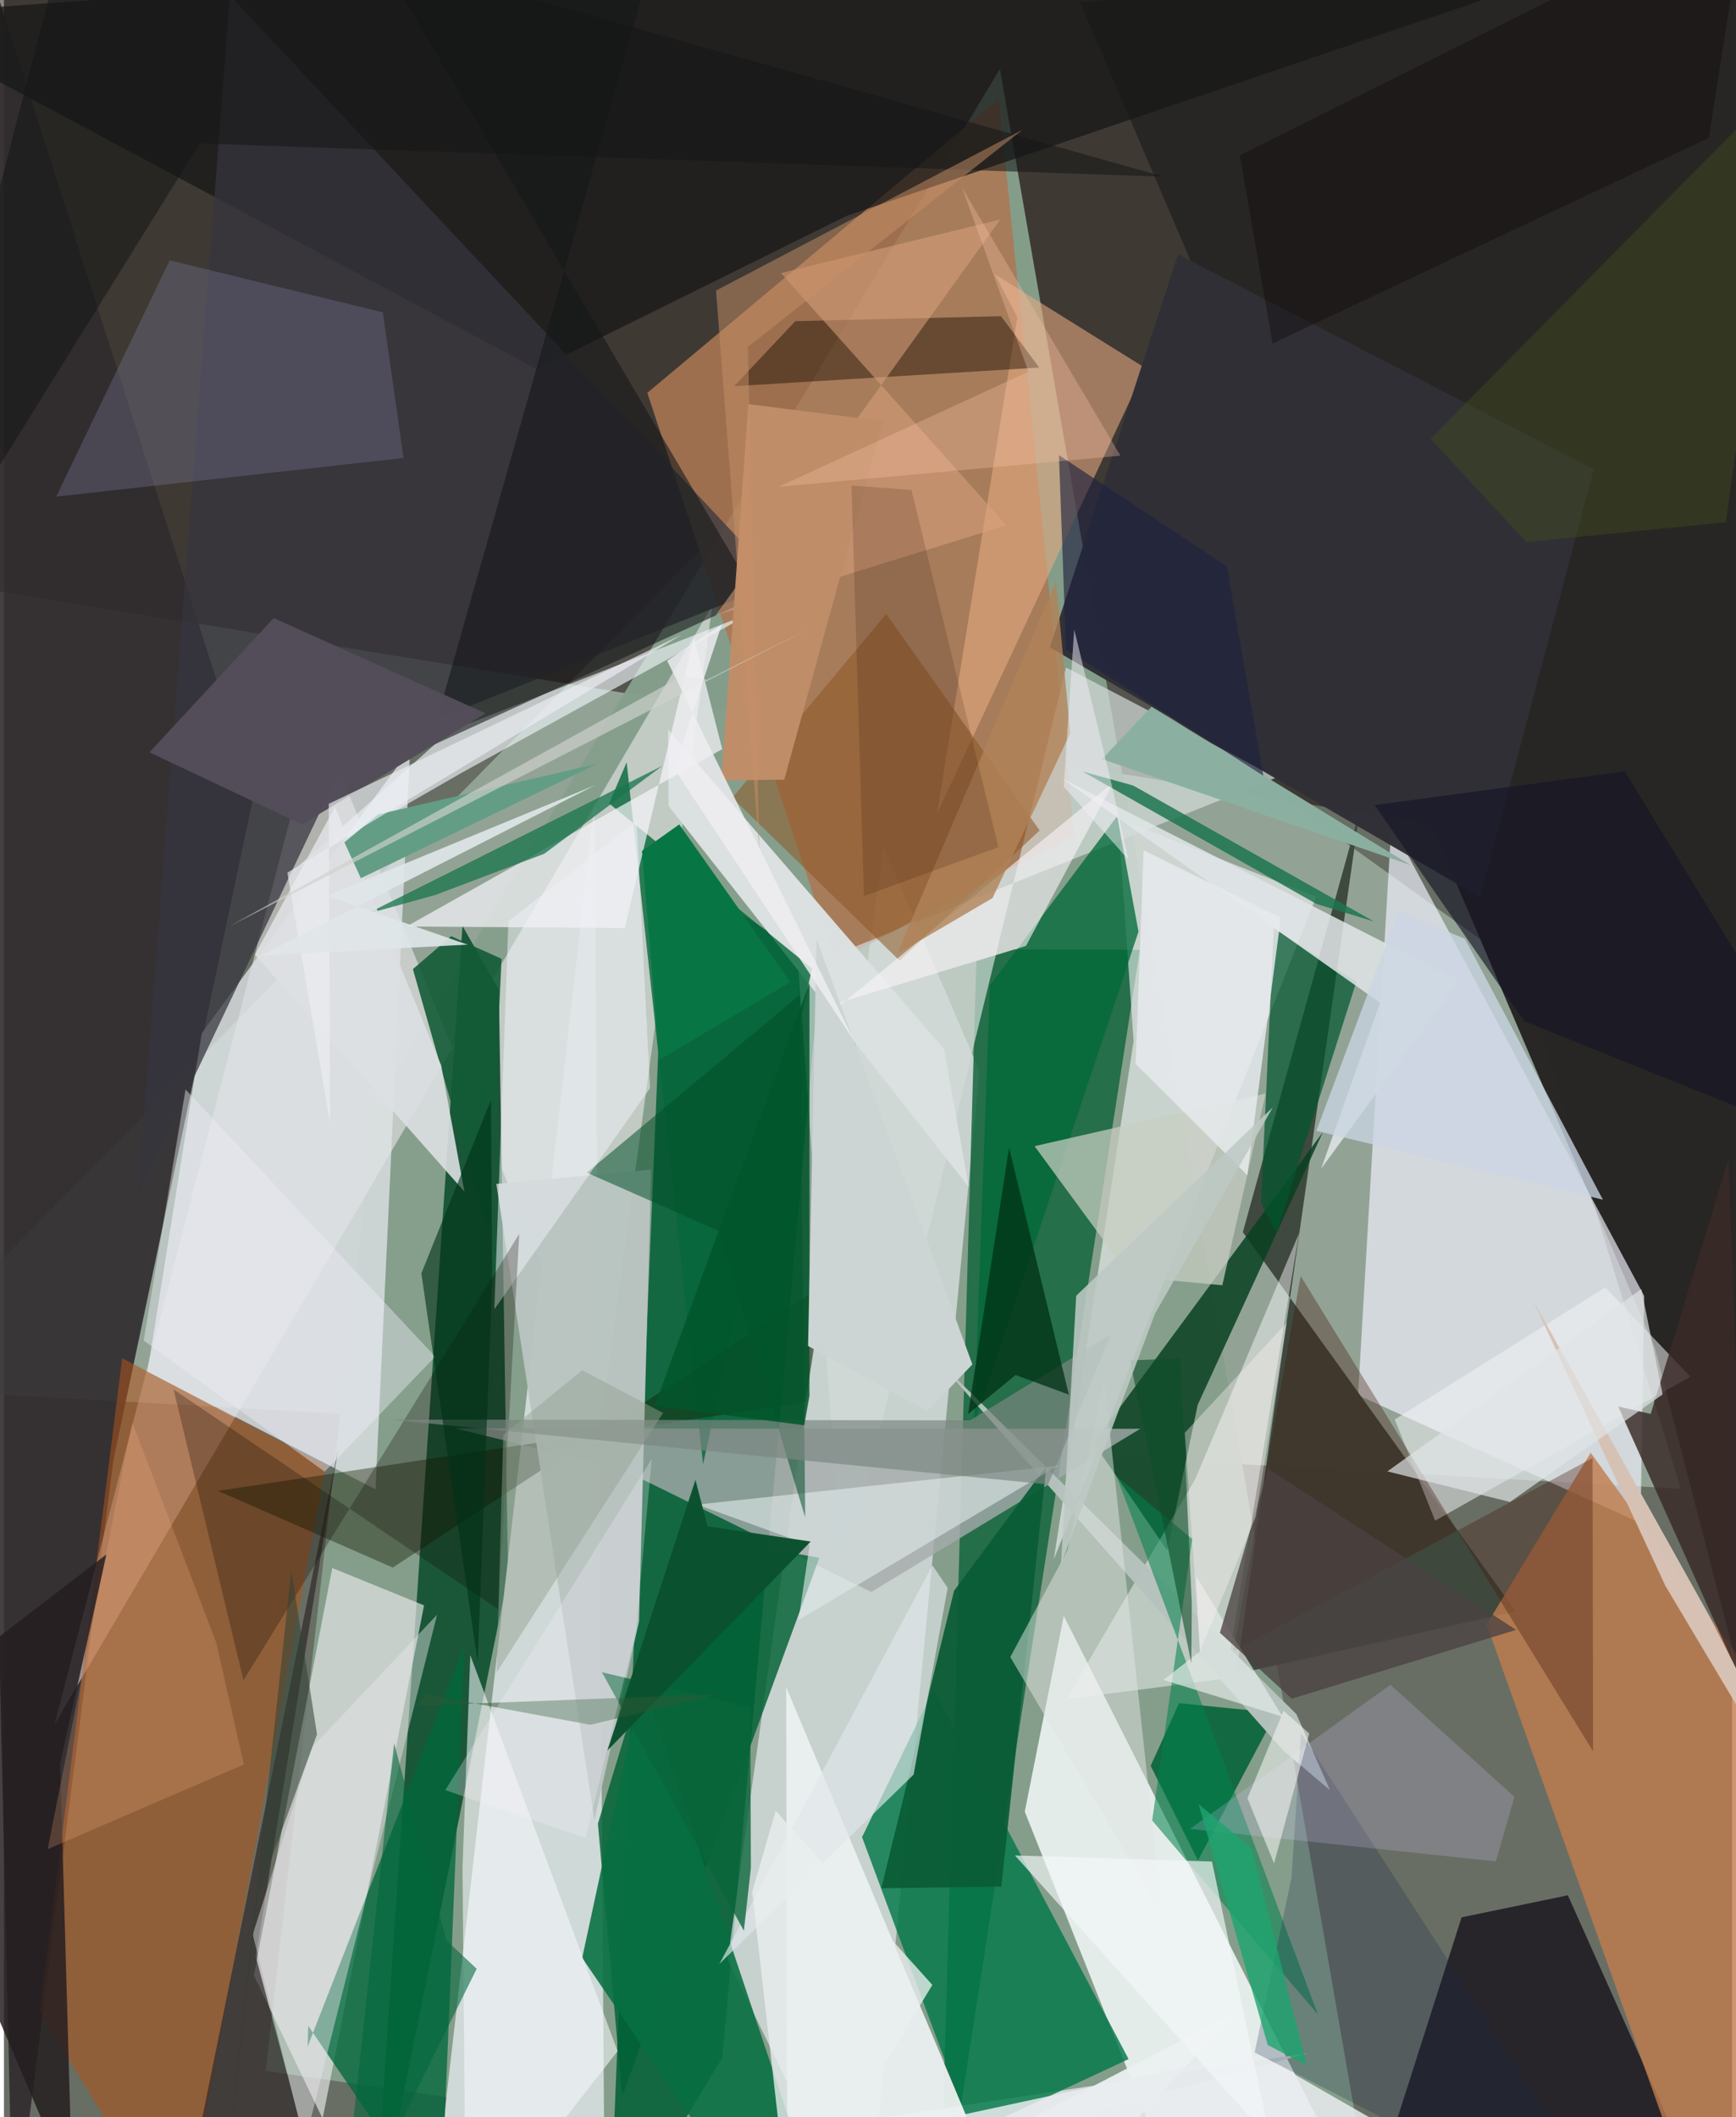 <svg xmlns="http://www.w3.org/2000/svg" width="228" height="278" viewBox="0 0 836 1024"><path fill="#686e64" d="M0 0h836v1024H0z"/><path fill="#c0ddcc" fill-opacity=".482" d="M734.26 468.68l76.934 251.397L-62 671.168 384.387 217.66z"/><path fill="#140000" fill-opacity=".482" d="M-62 276.3l931.735 151.46L840.005-62-19.843-5.304z"/><path fill="#86a08c" fill-opacity=".969" d="M126.624 1001.643l536.79 77.539L481.818 33.389 179.332 535.92z"/><path fill="#016035" fill-opacity=".859" d="M320.277 417.583L292.787 1086l54.747-90.75 47.417-527.773z"/><path fill="#302b2e" fill-opacity=".902" d="M120.723 384.953L-22.032-62 4.424 1086l48.553-379.997z"/><path fill="#fff6fe" fill-opacity=".486" d="M289.374 684.1l53.324-391.313L24.456 834.069l126.925-487.795z"/><path fill="#eff0f6" fill-opacity=".62" d="M425.56 409.69l-75.45 538.172L417.25 1086l54.674-567.938z"/><path fill="#282624" fill-opacity=".988" d="M798.621 651.943L520.637 1.105 898-28.351 883.893 981.46z"/><path fill="#1a5739" fill-opacity=".996" d="M239.423 478.774l-17.589-30.92L178.501 1086l65.368-324.059z"/><path fill="#186741" fill-opacity=".871" d="M452.489 1086l97.025-626.573-60.81-.238-18.3 5.678z"/><path fill="#e4ecea" fill-opacity=".992" d="M565.07 1055.19l-71.232-178.96 18.872-94.708L666.303 1086z"/><path fill="#f3f2fe" fill-opacity=".659" d="M791.727 736.647l1.762-109.873-122.294-228.033-16.13 276.084z"/><path fill="#cfd9d7" fill-opacity=".992" d="M209.195 1056.866l76.548-669.179 4.98 698.313 340.046-92.93z"/><path fill="#ac7753" fill-opacity=".867" d="M402.277 465.354L311.244 190 481.278 47.727l36.45 356.178z"/><path fill="#3e473d" fill-opacity=".973" d="M731.337 779.35l-135.179 30.342 59.776-417.834-56.603 204.092z"/><path fill="#027848" fill-opacity=".812" d="M468.127 1031.362l-53-142.807 34.563-71.394 94.369 178.75z"/><path fill="#fbfbff" fill-opacity=".565" d="M539.005 395.904l7.494 107.684-38.606 250.62L634.81 433.803z"/><path fill="#d3dbd9" fill-opacity=".706" d="M384.35 468.846l231.29-92.787-101.846-53.239-107.982 442.428z"/><path fill="#af531a" fill-opacity=".557" d="M17.348 972.78L86.024 1086l69.546-377.27-98.362-51.797z"/><path fill="#083f21" fill-opacity=".839" d="M638.044 547.595l-60.55 131.902-14.727 70.412-35.626-51.978z"/><path fill="#e0e4e7" fill-opacity=".773" d="M95.646 499.796L69.422 663.375l110.323 56.938 16.752-358.056z"/><path fill="#e6e6ea" fill-opacity=".667" d="M158.81 758.385l44.429 18.077-49.077 248.216-33.25-69.282z"/><path fill="#0d0812" fill-opacity=".71" d="M654.501 1086l50.666-158.649 51.402-10.672 63.353 141.657z"/><path fill="#161718" fill-opacity=".737" d="M257.826 178.601l149.824-74.18L898-62-62 7.61z"/><path fill="#c07c4d" fill-opacity=".8" d="M898 882.575L824.315 1086 717.28 785.734l50.314-83.092z"/><path fill="#a5abab" fill-opacity=".796" d="M549.707 691.054L419.58 769.97l-120.382-59.21-80.818-19.915z"/><path fill="#01673b" fill-opacity=".765" d="M147.221 979.837l64.034 94.152 11.377-277.876L146.9 989.858z"/><path fill="#ebf0f0" fill-opacity=".953" d="M379.033 1086l217.306-113.149L491.832 1086 378.427 816.036z"/><path fill="#016035" fill-opacity=".82" d="M299.077 1013.865l95.362-260.393-64.48-11.626-42.619 140.2z"/><path fill="#dbe0e0" fill-opacity=".996" d="M454.871 507.47l-133.61-154.654.27 37.044 145.212 184.233z"/><path fill="#ebf1f4" fill-opacity=".663" d="M221.784 373.567l-79.931 45.899 73.787-65.87 146.78-57.522z"/><path fill="#36353e" fill-opacity=".729" d="M165.888 365.34L64.805 578.197 109.307-2.209 375.01 281.437z"/><path fill="#f8f8fb" fill-opacity=".475" d="M626.556 596.477l-50.234 118.922-62.43 106.434 77.097-9.957z"/><path fill="#006236" fill-opacity=".859" d="M615.409 828.48l-37.799 71.383-22.867-45.781 13.724-30.324z"/><path fill="#e5aa80" fill-opacity=".576" d="M479.26 132.582l72.855 45.411-100.726 215.52 38.857-240.03z"/><path fill="#006938" fill-opacity=".765" d="M477.01 476.579l61.527-81.817 10.32 55.865-79.591 238.714z"/><path fill="#05673b" fill-opacity=".804" d="M301.24 368.716l-8.481 19.895 98.164 79.781-52.72 239.798z"/><path fill="#f5f3f9" fill-opacity=".714" d="M300.35 448.862l-105.618-.75 152.761-85.785-13.76-53.91z"/><path fill="#076f42" fill-opacity=".882" d="M395.313 1071.214l-24.747 9.155-90.829-133.4 29.018-134.785z"/><path fill="#141a00" fill-opacity=".4" d="M188.088 758.182L397.013 621.08l-9.395 57.163-284.038 42.832z"/><path fill="#bac5c2" fill-opacity=".969" d="M285.648 880.285l21.576-96.09 5.872-218.503-74.901 6.923z"/><path fill="#01562e" fill-opacity=".71" d="M654.227 474.945L615.611 596.17l-7.483-14.454 6.184-132.83z"/><path fill="#2f2f35" fill-opacity=".98" d="M568.015 122.994l-62.027 190.128 208.145 120.832 55.012-206.978z"/><path fill="#c8cec3" fill-opacity=".729" d="M498.58 554.348l46.294 63.128 44.548 4.162 20.921-92.752z"/><path fill="#1d1003" fill-opacity=".463" d="M382.83 155.327l-29.628 31.475 147.631-9.027-18.504-24.842z"/><path fill="#dfe5e6" fill-opacity=".859" d="M511.637 376.381l192.102 97.834-66.507 91.017 28.496-80.213z"/><path fill="#b7c2bd" fill-opacity=".973" d="M618.823 846.61L449.348 655.49l175.92 173.598 16.24 36.758z"/><path fill="#f3f5f8" fill-opacity=".525" d="M815.813 665.843l-41.118-43.17-101.859 63.88 19.512 48.936z"/><path fill="#392a27" fill-opacity=".824" d="M843.468 819.72l-9.094-259.296-37.741 123.444-15.716-3.608z"/><path fill="#70708c" fill-opacity=".392" d="M80.174 125.92l103.11 25.155 10.03 70.426L25.28 240.204z"/><path fill="#141719" fill-opacity=".576" d="M205.691 361.26L315.452-25.778 182.134-19.77l181.888 308.403z"/><path fill="#125a37" fill-opacity=".898" d="M240.736 463.74l-6.432 132.895-36.471-127.909 18.527-15.92z"/><path fill="#02814d" fill-opacity=".553" d="M635.69 974.386L538.3 714.089l36.545 30.278-19.39 136.135z"/><path fill="#8d5725" fill-opacity=".553" d="M426.816 296.978l-74.454 88.882 80.862 78.736 67.832-62.915z"/><path fill="#241d1f" fill-opacity=".839" d="M49.6 751.792l-22.393 100.97 5.9 207.02L-62 837.425z"/><path fill="#2f2828" fill-opacity=".694" d="M159.126 1086l-37.293-139.645 39.824-245.418L83.395 1086z"/><path fill="#d9a17e" fill-opacity=".553" d="M375.889 132.058l109.05 121.999-140.68 43.596 137.736-191.498z"/><path fill="#f8f4f6" fill-opacity=".616" d="M494.408 457.52l-93.872 28.487-2.815 5.719 139.174-113.521z"/><path fill="#0a5d37" fill-opacity=".941" d="M482.51 912.465l-58.07.818 35.198-143.916 44.638-60.22z"/><path fill="#1a744d" fill-opacity=".757" d="M261.44 412.896l-52.611 19.926-33.635 9.321 143.32-71.733z"/><path fill="#44180d" fill-opacity=".349" d="M594.773 798.593L768.517 705.2l.23 141.796-141.434-229.81z"/><path fill="#1c754e" fill-opacity=".839" d="M521.89 373.168l113.07 64.047 27.799 8.47-116.469-65.75z"/><path fill="#f6f8fc" fill-opacity=".573" d="M296.878 992.057l-71.284-191.536-3.76 102.9L223.437 1086z"/><path fill="#e0e4e2" fill-opacity=".51" d="M514.606 749.576l-27.764 51.895 73.497 124.67-28.078-258.884z"/><path fill="#e7e4e9" fill-opacity=".451" d="M149.045 845.06l60.485-64.08-64.016 255.575-25.16-100.92z"/><path fill="#dfe8e9" fill-opacity=".624" d="M389.745 747.33l-5.374 36.26 125.416-74.643-174.383 18.761z"/><path fill="#004e28" fill-opacity=".529" d="M345.768 595.338l41.856 138.626-2.537-252.866-103.128 86.07z"/><path fill="#dddfe3" fill-opacity=".894" d="M211.51 515.295l11.25 61.05-101.354-114.551 38.733-71.472z"/><path fill="#eff0f6" fill-opacity=".525" d="M312.551 526.315l-75.32 106.94 6.81-187.673 62.011-48.554z"/><path fill="#120900" fill-opacity=".275" d="M239.281 778.477l9.996-181.684-133.408 215.88-33.816-140.648z"/><path fill="#d6c2b5" fill-opacity=".996" d="M803.706 766.96L898 925.03l-73.002-143.508-85.01-152.05z"/><path fill="#e9ecee" fill-opacity=".851" d="M768.53 1086l66.4-46.153-472.21 4.794 242.432-52.333z"/><path fill="#7b8681" fill-opacity=".686" d="M467.315 686.99l-280.671-.383 318.543 31.38 30.506-72.763z"/><path fill="#649d85" d="M287.192 369.378l-114.54 55.395-7.948-17.368 16.259-13.503z"/><path fill="#e6eaed" fill-opacity=".847" d="M617.695 443.894l-66.336-32.59-3.886 103.252 54.025 53.879z"/><path fill="#182649" fill-opacity=".243" d="M622.847 908.295l4.658-70.203L787.815 1086l-182.77-93.282z"/><path fill="#8bb0a1" fill-opacity=".996" d="M531.217 367.152l149.472 51.336-8.1-4.825-117.42-71.828z"/><path fill="#003216" fill-opacity=".765" d="M515.164 674.54l-25.77-9.518-22.978 18.905 19.828-128.832z"/><path fill="#dccdff" fill-opacity=".204" d="M730.72 869.048l-8.965 31.253-147.975-15.72 96.963-69.712z"/><path fill="#e1e6e9" fill-opacity=".663" d="M456.546 768.006l-7.349-10.896-103.055 192.714 93.919-91.504z"/><path fill="#02552b" fill-opacity=".859" d="M387.158 689.358l2.508-14.218.024-199.697-74.913 204.6z"/><path fill="#bf8d68" d="M425.288 203.726l-65.164-8.271-13.103 181.997 30.473-.349z"/><path fill="#09653b" fill-opacity=".78" d="M357.952 933.839l3.39-30.438-.268-77.643-71.79-16.964z"/><path fill="#cbd5e3" fill-opacity=".769" d="M634.902 546.953l39.843-106.355 32.076 13.516 66.694 126.122z"/><path fill="#fdae80" fill-opacity=".224" d="M62.018 687.9l40.662 106.488 13.376 59.024-94.914 40.955z"/><path fill="#151716" fill-opacity=".549" d="M37.53-62L561.144 85.485 94.72 69.38-62 321.6z"/><path fill="#eceef6" fill-opacity=".431" d="M87.844 526.912l120.764 129.236-53.45 55.674-87.562-63.453z"/><path fill="#1f2140" fill-opacity=".635" d="M510.383 220.144l81.222 53.832 17.625 101.211-95.44-61.08z"/><path fill="#c89067" fill-opacity=".494" d="M344.472 140.526L492.733 62.77 359.916 167.763l5.54 244.565z"/><path fill="#524d58" fill-opacity=".988" d="M130.483 298.926l102.527 46.092-88.82 53.743-73.792-34.892z"/><path fill="#161425" fill-opacity=".631" d="M784.125 373.065L898 559.35l-162.618-65.44-72.247-104.519z"/><path fill="#087545" d="M326.676 398.736l53.78 76.25-63.435 37.641-8.374-101.06z"/><path fill="#e3e9e7" fill-opacity=".702" d="M560.909 812.508l17.69-13.78-1.958-36.371 41.985 67.974z"/><path fill="#070000" fill-opacity=".31" d="M824.759 66.683l17.965-113.894L597.88 75.097l15.837 91.07z"/><path fill="#0b512f" fill-opacity=".988" d="M291.93 846.678l98.343-101.084-49.925-7.39-5.821-22.443z"/><path fill="#0e4e29" fill-opacity=".596" d="M569.19 657.051l5.463 118.476-.235 28.904-29.635-146.494z"/><path fill="#2b5936" fill-opacity=".51" d="M204.044 819.5l-3.69 5.452 145.475-5.575-62.16 14.833z"/><path fill="#304134" fill-opacity=".549" d="M151.451 838.83l-28.682 78.204L103.68 1086l35.322-326.352z"/><path fill="#1da56f" fill-opacity=".788" d="M577.933 872.616l25.566 21.182 26.856 105.214-18.97-9.92z"/><path fill="#f8c1a7" fill-opacity=".333" d="M540.104 220.403L463.474 90.72l32.129 89.027-120.783 55.681z"/><path fill="#ccd5d3" d="M389.011 651.002l4.104-196.749L468.5 659.917l-21.79 22.674z"/><path fill="#4a4142" fill-opacity=".769" d="M588.23 789.723l23.382-79.31 119.905 77.9-108.52 33.28z"/><path fill="#00673c" fill-opacity=".58" d="M214.033 938.445l14.659 13.787L162.484 1086l26.274-242.793z"/><path fill="#ebedf1" fill-opacity=".671" d="M157.11 388.785l170.808-81.83-190.809 115.12L157.81 543.75z"/><path fill="#fff3f5" fill-opacity=".369" d="M605.556 733.673l15.026-93.93-49.325 53.273 7.31 105.686z"/><path fill="#e0e6e8" fill-opacity=".902" d="M124.161 462.201l100.088-5.328-68.072-23.585 129.812-53.525z"/><path fill="#47531a" fill-opacity=".361" d="M862.572 37.68L690.145 212.259l46.346 49.964 96.54-9.659z"/><path fill="#cfd2cd" fill-opacity=".663" d="M391.347 303.08l-282.29 144.938 218.968-121.079 12.112 1.843z"/><path fill="#e1e5e6" fill-opacity=".686" d="M792.105 623.48l10.32 50.94-73.87 52.035-59.286-14.798z"/><path fill="#b18258" fill-opacity=".792" d="M508.992 281.281l-77.05 180.226 46.302-27.15 37.585-79.636z"/><path fill="#bec9c4" fill-opacity=".875" d="M556.854 635.338l56.994-99.762-95.123 91.131-7.343 129.814z"/><path fill="#003118" fill-opacity=".612" d="M236.176 620.03l-.576-87.992-33.674 83.86 27.252 188.233z"/><path fill="#f2eef6" fill-opacity=".506" d="M517.756 304.38l-5.054 76.07 31.29 35.39-8.885-39.7z"/><path fill="#fbfaf8" fill-opacity=".533" d="M601.582 869.77l17.445-42.322 12.461 10.986-17.045 62.825z"/><path fill="#f3f6f7" fill-opacity=".682" d="M620.885 1074.507l-3.95-34.76-127.84-142.329 95.323 2.954z"/><path fill="#e9eeee" fill-opacity=".792" d="M361.98 915.07l11.363-39.293 75.785 84.256-69.04 114.308z"/><path fill="#180400" fill-opacity=".145" d="M410.036 234.863l28.992 2.116 42.034 172.739-65.007 23.69z"/><path fill="#efeef2" fill-opacity=".831" d="M411.634 503.981L320.82 319.548 347.277 302l-23.08 69.752z"/><path fill="#f8f0fc" fill-opacity=".275" d="M213.49 865.826l67.904 23.154 24.328-100.383 7.682-82.935z"/><path fill="#92a192" fill-opacity=".475" d="M241.564 693.889l-3.23 114.988 80.512-125.482-39.106-20.696z"/></svg>